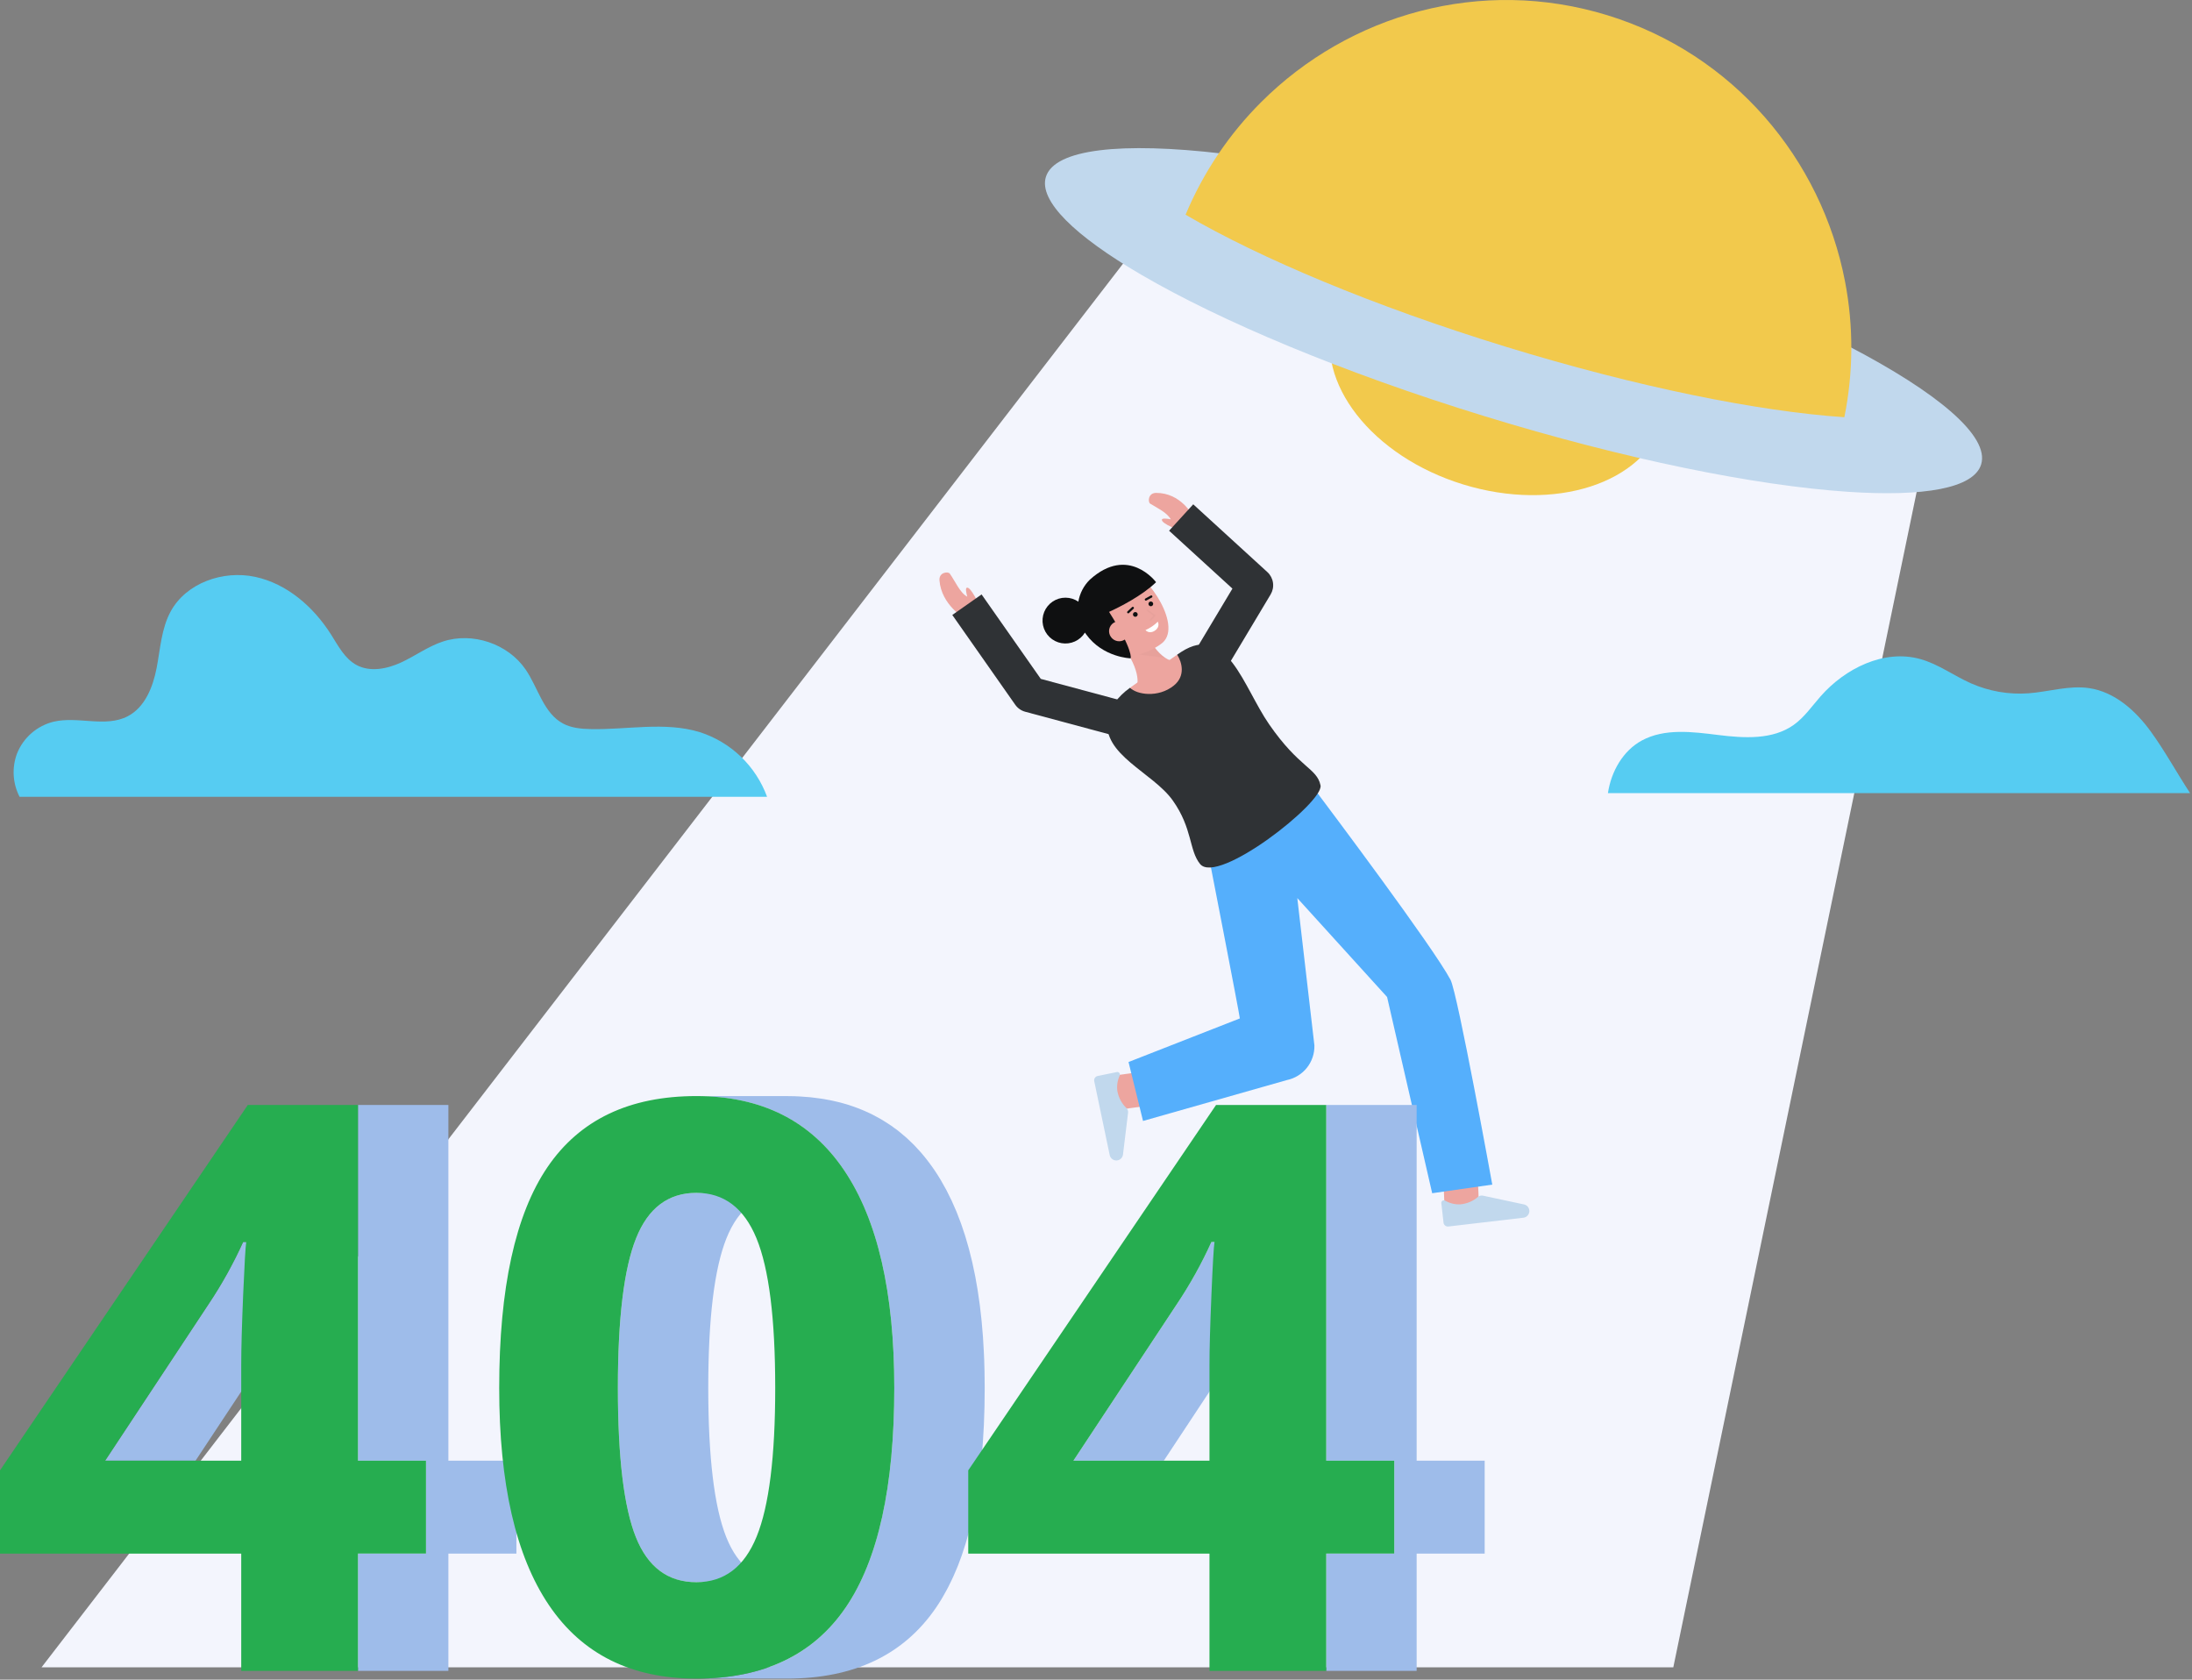 <svg width="1031" height="790" viewBox="0 0 1031 790" fill="none" xmlns="http://www.w3.org/2000/svg">
<rect x="0" y="0" width="1031" height="790" fill="#808080" stroke="none"/>
<g clip-path="url(#clip0)">
<path d="M548.363 97.863L19.545 784.183H787.038L905.448 212.287" fill="#F3F5FD"/>
<path d="M1030.1 373.04H756.285C757.835 362.64 763.524 352.996 772.218 348.29C782.971 342.466 796.039 344.185 808.172 345.69C820.305 347.195 833.694 348.034 843.652 340.948C848.662 337.381 852.206 332.183 856.264 327.558C867.858 314.326 886.142 305.275 903.104 309.947C911.641 312.297 918.926 317.793 927.019 321.383C935.523 325.139 944.819 326.753 954.091 326.083C963.651 325.375 973.164 322.247 982.647 323.65C994.669 325.439 1004.52 334.263 1011.65 344.109C1018.4 353.429 1023.22 362.475 1030.1 373.04Z" fill="#56CCF2"/>
<path d="M360.786 374.752H9.2C7.592 371.635 6.655 368.216 6.448 364.715C6.241 361.213 6.77 357.708 8 354.423C9.464 350.743 11.785 347.465 14.77 344.862C17.755 342.258 21.317 340.403 25.162 339.452C36.64 336.728 49.614 342.316 60.077 336.876C68.196 332.65 71.947 323.112 73.677 314.133C75.407 305.154 75.893 295.667 80.254 287.625C87.583 274.125 104.982 268.093 120.006 271.311C135.03 274.529 147.506 285.474 155.723 298.454C159.102 303.792 162.172 309.823 167.741 312.803C174.17 316.239 182.173 314.603 188.776 311.525C195.379 308.447 201.376 304.025 208.288 301.737C222.245 297.118 238.932 302.758 247.23 314.897C253.165 323.574 255.651 335.521 264.97 340.383C268.811 342.383 273.262 342.804 277.585 342.907C294.837 343.325 312.57 339.307 329.077 344.327C336.332 346.645 342.961 350.592 348.457 355.865C353.953 361.138 358.17 367.599 360.786 374.752Z" fill="#56CCF2"/>
<path d="M782.522 197.526C791.723 167.595 764.412 132.642 721.521 119.458C678.63 106.273 636.401 119.85 627.201 149.782C618 179.714 645.311 214.666 688.202 227.85C731.093 241.035 773.321 227.458 782.522 197.526Z" fill="#F2C94C"/>
<path d="M931.826 218.431C928.37 229.673 904.958 233.72 869.077 231.305C825.833 228.405 764.47 216.105 698.077 195.696C631.684 175.287 574.025 151 536.609 129.114C505.564 110.95 488.472 94.453 491.928 83.214C495.993 69.991 527.687 66.722 574.822 72.224C616.022 77.033 669.022 88.539 725.667 105.953C782.312 123.367 832.632 143.618 869.417 162.78C911.505 184.7 935.89 205.208 931.826 218.431Z" fill="#C1D8ED"/>
<path d="M867.484 196.228C827.184 193.522 769.992 182.06 708.118 163.041C646.244 144.022 592.499 121.384 557.631 100.988C565.926 81.159 578.025 63.145 593.244 47.966C634.683 6.631 696.637 -11.093 756.033 7.166C815.429 25.425 856.733 74.888 867.8 132.366C871.862 153.47 871.754 175.165 867.484 196.228Z" fill="#F2C94C"/>
<path d="M555.285 249.6L560.841 242.344C560.841 242.344 555.472 231.812 543.79 231.824C539.919 231.824 539.854 236.204 541.001 236.897C544.791 239.186 548.725 241.011 550.716 244.253C549.016 243.929 546.66 243.624 546.499 244.378C546.075 246.364 555.285 249.6 555.285 249.6Z" fill="#EDA59F"/>
<path d="M575.627 316.355L561.19 307.714L579.67 276.839L549.883 249.616L561.233 237.196L596.092 269.055C597.524 270.363 598.459 272.126 598.74 274.045C599.022 275.964 598.631 277.921 597.635 279.585L575.627 316.355Z" fill="#2F3235"/>
<path d="M523.883 522.2L521.848 506.124C527.931 505.353 535.227 504.377 536.406 504.141L536.221 504.184L540.144 519.907C539.673 520.02 538.238 520.378 523.883 522.2Z" fill="#EDA59F"/>
<path d="M521.947 543.283C522.037 543.71 522.213 544.113 522.465 544.468C522.718 544.823 523.041 545.123 523.414 545.347C523.787 545.572 524.203 545.718 524.635 545.775C525.067 545.831 525.506 545.799 525.925 545.678C526.505 545.511 527.026 545.182 527.426 544.729C527.825 544.276 528.087 543.718 528.181 543.121L530.581 523.375C530.626 522.993 530.588 522.606 530.469 522.239C530.351 521.873 530.155 521.537 529.894 521.253C527.611 519.075 526.086 516.221 525.545 513.112C525.222 510.671 525.592 508.187 526.613 505.945C526.718 505.745 526.765 505.519 526.746 505.293C526.728 505.067 526.646 504.852 526.51 504.671C526.374 504.49 526.189 504.352 525.977 504.272C525.765 504.192 525.535 504.174 525.313 504.22L516.278 506.074C516.011 506.129 515.758 506.236 515.533 506.389C515.308 506.541 515.115 506.737 514.966 506.964C514.817 507.192 514.714 507.447 514.663 507.714C514.612 507.981 514.615 508.256 514.671 508.522L521.947 543.283Z" fill="#C1D8ED"/>
<path d="M679.501 569.5C679.279 563.371 678.96 556.015 678.832 554.822L678.857 555.008L694.869 552.514C694.944 552.994 695.169 554.455 695.695 568.914L679.501 569.5Z" fill="#EDA59F"/>
<path d="M716.526 572.732C716.959 572.681 717.376 572.542 717.753 572.322C718.129 572.102 718.456 571.808 718.713 571.456C718.971 571.104 719.153 570.704 719.248 570.278C719.344 569.853 719.35 569.413 719.268 568.985C719.154 568.392 718.872 567.844 718.457 567.405C718.041 566.966 717.509 566.656 716.923 566.509L697.472 562.35C697.095 562.271 696.706 562.274 696.33 562.359C695.955 562.445 695.603 562.61 695.297 562.844C692.922 564.923 689.943 566.185 686.797 566.444C684.336 566.547 681.895 565.956 679.754 564.738C679.564 564.615 679.343 564.549 679.117 564.547C678.89 564.545 678.668 564.608 678.476 564.727C678.284 564.847 678.129 565.018 678.031 565.222C677.933 565.426 677.894 565.653 677.92 565.878L678.956 575.043C678.987 575.314 679.07 575.575 679.202 575.813C679.334 576.051 679.512 576.26 679.725 576.429C679.938 576.599 680.183 576.724 680.444 576.798C680.706 576.873 680.98 576.895 681.25 576.863L716.526 572.732Z" fill="#C1D8ED"/>
<path d="M682.232 460.8C673.967 445.277 624.942 380.082 619.683 373.038L568.111 400.5C568.111 400.5 582.964 476.766 583.154 479L530.801 499.5L537.622 527.225L605.283 507.991C609.008 507.221 612.345 505.168 614.711 502.189C617.076 499.209 618.32 495.494 618.226 491.691C618.226 491.691 610.291 423.669 610.179 422.399L652.411 468.922L673.623 561.212L701.885 557.159C701.885 557.159 685.574 467.079 682.232 460.8Z" fill="#55AFFC"/>
<path d="M460.623 284.771L453.814 290.871C453.814 290.871 442.763 284.605 441.879 272.957C441.586 269.097 445.945 268.697 446.724 269.787C449.297 273.387 451.556 278.893 454.942 280.629C454.488 278.956 454.004 276.629 454.742 276.415C456.689 275.837 460.623 284.771 460.623 284.771Z" fill="#EDA59F"/>
<path d="M564.441 406.353C559.191 399.882 560.981 389.712 551.611 376.492C542.241 363.272 518.101 354.982 520.991 338.042C521.831 333.132 525.491 327.742 531.541 323.452C534.491 326.663 555.961 311.492 553.671 307.913C554.501 307.343 555.141 306.902 555.551 306.643C577.081 292.743 584.741 323.022 596.91 340.632C611.141 361.252 619.391 361.192 621.101 369.373C622.751 377.3 572.691 416.532 564.441 406.353Z" fill="#2F3235"/>
<path d="M552.141 322.413C544.751 328.413 534.491 326.663 531.541 323.452C531.551 323.442 531.551 323.433 531.561 323.433C539.191 318.042 549.171 310.992 553.671 307.913C555.961 311.492 557.681 317.913 552.141 322.413Z" fill="#EDA59F"/>
<path d="M528.366 347.158L482.214 334.758C480.307 334.245 478.641 333.077 477.508 331.458L447.908 289.238L461.685 279.579L489.531 319.3L532.731 330.908L528.366 347.158Z" fill="#2F3235"/>
<path d="M534.349 323.855C534.349 323.855 537.968 318.182 528.832 304.755L538.396 296.717C538.396 296.717 544.351 310.026 552.03 310.972L534.349 323.855Z" fill="#EDA59F"/>
<g opacity="0.15">
<path opacity="0.15" d="M548.344 309.569L535.617 307.807L542.549 303.784C544.103 306.057 546.069 308.019 548.344 309.569Z" fill="black"/>
</g>
<path d="M519.673 302.725C522.834 306.579 527.46 309.304 532.011 308.549C537.044 307.851 541.83 305.933 545.952 302.961C557.108 295.373 539.72 270.081 531.238 268.061C522.756 266.041 508.308 278.55 511.222 288.316C512.729 293.368 516.664 299.056 519.673 302.725Z" fill="#EDA59F"/>
<path d="M543.754 273.827C543.754 273.827 530.748 256.218 512.612 272.627C509.759 275.42 507.864 279.046 507.2 282.983C505.423 281.769 503.322 281.116 501.169 281.107C499.016 281.098 496.91 281.734 495.122 282.933C493.334 284.133 491.947 285.84 491.138 287.835C490.33 289.83 490.138 292.022 490.586 294.127C491.035 296.233 492.104 298.156 493.656 299.648C495.207 301.14 497.171 302.133 499.292 302.5C501.413 302.866 503.596 302.588 505.558 301.702C507.52 300.817 509.172 299.363 510.3 297.53C510.472 297.79 510.646 298.05 510.833 298.31C518.741 309.3 531.8 309.64 531.8 309.64C531.8 309.64 533.293 306.177 521.646 287.791C526.375 285.621 537.008 280.33 543.754 273.827Z" fill="#0F1011"/>
<path d="M533.995 290.095C534.61 290.095 535.109 289.596 535.109 288.981C535.109 288.366 534.61 287.867 533.995 287.867C533.38 287.867 532.881 288.366 532.881 288.981C532.881 289.596 533.38 290.095 533.995 290.095Z" fill="#0F1011"/>
<path d="M541.286 285.135C541.901 285.135 542.4 284.636 542.4 284.021C542.4 283.406 541.901 282.907 541.286 282.907C540.671 282.907 540.172 283.406 540.172 284.021C540.172 284.636 540.671 285.135 541.286 285.135Z" fill="#0F1011"/>
<path d="M538.952 282.5C538.836 282.5 538.723 282.461 538.631 282.39C538.539 282.319 538.473 282.219 538.444 282.107C538.415 281.994 538.425 281.875 538.471 281.768C538.517 281.661 538.597 281.573 538.699 281.517L541.285 280.094C541.406 280.039 541.542 280.032 541.668 280.074C541.794 280.116 541.899 280.204 541.962 280.32C542.026 280.437 542.043 280.573 542.01 280.701C541.977 280.829 541.897 280.94 541.785 281.012L539.201 282.43C539.125 282.474 539.04 282.498 538.952 282.5Z" fill="#0F1011"/>
<path d="M530.65 288.477C530.545 288.477 530.443 288.445 530.356 288.386C530.269 288.327 530.202 288.243 530.164 288.146C530.125 288.048 530.117 287.941 530.14 287.839C530.163 287.736 530.216 287.643 530.292 287.571L532.479 285.528C532.582 285.44 532.714 285.395 532.849 285.402C532.985 285.409 533.111 285.469 533.204 285.568C533.296 285.666 533.347 285.797 533.345 285.932C533.343 286.068 533.289 286.197 533.194 286.293L531.007 288.336C530.91 288.427 530.783 288.477 530.65 288.477Z" fill="#0F1011"/>
<path d="M538.77 296.36C540.926 295.407 542.892 294.07 544.57 292.413C544.57 292.413 545.885 294.781 543.185 296.613C540.485 298.445 538.77 296.36 538.77 296.36Z" fill="white"/>
<path d="M530.295 294.209C530.649 294.722 530.897 295.299 531.026 295.908C531.155 296.517 531.162 297.145 531.048 297.757C530.933 298.369 530.699 298.952 530.358 299.473C530.017 299.994 529.577 300.443 529.062 300.793C528.547 301.143 527.969 301.388 527.359 301.513C526.749 301.639 526.121 301.643 525.51 301.525C524.898 301.407 524.317 301.169 523.798 300.825C523.279 300.482 522.833 300.039 522.485 299.522C522.126 299.013 521.873 298.436 521.742 297.827C521.61 297.218 521.602 296.589 521.719 295.977C521.835 295.364 522.074 294.782 522.42 294.264C522.766 293.746 523.213 293.303 523.735 292.961C526.609 291.206 528.828 292.053 530.295 294.209Z" fill="#EDA59F"/>
<g opacity="0.15">
<path opacity="0.15" d="M541.344 291.919C541.264 291.965 541.169 291.981 541.078 291.963C540.987 291.946 540.906 291.896 540.849 291.823C540.792 291.75 540.763 291.659 540.767 291.566C540.772 291.474 540.81 291.386 540.874 291.319L542.501 289.6L539.382 287.311C539.302 287.25 539.249 287.16 539.234 287.06C539.22 286.96 539.245 286.859 539.305 286.778C539.365 286.696 539.454 286.642 539.553 286.625C539.652 286.609 539.754 286.632 539.837 286.69L543.307 289.237C543.351 289.269 543.387 289.311 543.414 289.358C543.441 289.406 543.457 289.459 543.462 289.513C543.467 289.567 543.46 289.622 543.443 289.674C543.425 289.725 543.396 289.772 543.359 289.812L541.432 291.85C541.406 291.877 541.376 291.9 541.344 291.919Z" fill="black"/>
</g>
<path d="M111.2 590.785C110.887 591.415 110.565 592.042 110.245 592.669C109.379 594.374 108.481 596.072 107.553 597.761C107.253 598.309 106.962 598.861 106.653 599.405C105.437 601.58 104.177 603.743 102.873 605.893C102.726 606.136 102.573 606.377 102.423 606.619C101.054 608.85 99.645 611.07 98.177 613.274L49.451 687H91.976L140.706 613.27C142.174 611.07 143.581 608.848 144.949 606.619C145.1 606.374 145.255 606.131 145.404 605.887C145.499 605.73 145.604 605.574 145.694 605.417C146.901 603.423 148.057 601.417 149.183 599.4C149.488 598.855 149.783 598.307 150.083 597.761C151.008 596.068 151.908 594.368 152.783 592.661C153.101 592.036 153.422 591.411 153.733 590.784C154.827 588.584 155.892 586.371 156.894 584.143H114.36C113.358 586.374 112.3 588.583 111.2 590.785Z" fill="#9EBCEA"/>
<path d="M210.899 519.703H168.373V687.004H200.365V730.707H168.373V785.865H210.899V730.707H242.89V687.004H210.899V519.703Z" fill="#9EBCEA"/>
<path d="M324.644 744.038C324.985 744.066 325.33 744.086 325.677 744.103C325.913 744.115 326.142 744.14 326.377 744.148C326.758 744.16 327.143 744.166 327.53 744.166H370.059C369.429 744.166 368.817 744.135 368.204 744.103C367.856 744.086 367.51 744.066 367.168 744.038C366.734 744.002 366.306 743.954 365.881 743.903C365.551 743.862 365.22 743.823 364.895 743.773C364.427 743.701 363.967 743.614 363.511 743.521C363.27 743.472 363.025 743.43 362.787 743.375C362.195 743.239 361.613 743.083 361.041 742.912C360.941 742.883 360.841 742.861 360.741 742.831C360.061 742.62 359.395 742.383 358.741 742.12C358.553 742.045 358.373 741.955 358.187 741.875C357.737 741.682 357.287 741.486 356.854 741.269C356.13 740.909 355.421 740.522 354.734 740.094C354.67 740.055 354.61 740.007 354.547 739.967C353.927 739.573 353.321 739.151 352.729 738.702C352.409 738.459 352.099 738.202 351.788 737.938C351.549 737.738 351.305 737.547 351.071 737.338C350.744 737.046 350.429 736.731 350.112 736.419C349.9 736.211 349.683 736.019 349.475 735.797C349.129 735.435 348.797 735.048 348.463 734.663C348.298 734.473 348.127 734.294 347.963 734.098C347.474 733.505 346.999 732.886 346.537 732.241C346.077 731.596 345.631 730.924 345.2 730.224C345.056 729.991 344.921 729.739 344.781 729.5C344.499 729.023 344.217 728.548 343.948 728.048C343.788 727.748 343.638 727.434 343.482 727.127C343.246 726.662 343.008 726.199 342.782 725.715C342.622 725.373 342.472 725.015 342.317 724.662C342.071 724.101 341.817 723.547 341.589 722.962C341.275 722.175 340.973 721.349 340.677 720.506C340.608 720.306 340.54 720.115 340.477 719.917C340.189 719.071 339.908 718.205 339.636 717.304C339.604 717.195 339.572 717.08 339.536 716.97C339.29 716.14 339.052 715.286 338.82 714.407C338.764 714.194 338.707 713.984 338.651 713.768C338.403 712.804 338.163 711.813 337.931 710.795C337.888 710.608 337.848 710.414 337.806 710.224C337.602 709.306 337.405 708.366 337.215 707.404C337.174 707.197 337.132 706.994 337.091 706.785C336.957 706.085 336.832 705.36 336.704 704.64C336.604 704.061 336.495 703.494 336.396 702.9C336.276 702.176 336.166 701.422 336.053 700.677C335.961 700.077 335.866 699.489 335.779 698.877C335.667 698.09 335.566 697.271 335.462 696.462C335.383 695.854 335.301 695.262 335.227 694.642C335.127 693.784 335.027 692.893 334.937 692.01C334.871 691.401 334.8 690.81 334.737 690.189C334.637 689.212 334.553 688.199 334.464 687.189C334.415 686.632 334.364 686.089 334.314 685.527C334.214 684.343 334.131 683.121 334.046 681.897C334.017 681.475 333.983 681.071 333.955 680.645C333.846 678.983 333.746 677.286 333.655 675.554C333.638 675.208 333.626 674.845 333.609 674.497C333.543 673.097 333.478 671.688 333.426 670.241C333.42 670.08 333.416 669.911 333.41 669.749C333.358 668.26 333.314 666.746 333.276 665.208C333.263 664.679 333.252 664.143 333.241 663.608C333.214 662.354 333.192 661.084 333.176 659.799C333.168 659.264 333.161 658.733 333.155 658.193C333.137 656.413 333.125 654.614 333.125 652.775C333.125 650.861 333.137 648.985 333.157 647.135C333.163 646.535 333.174 645.947 333.183 645.351C333.201 644.113 333.22 642.88 333.247 641.671C333.262 640.985 333.281 640.312 333.299 639.636C333.327 638.536 333.359 637.443 333.399 636.367C333.423 635.682 333.449 635.002 333.475 634.328C333.517 633.28 333.562 632.245 333.61 631.222C333.641 630.568 333.671 629.913 333.705 629.269C333.762 628.217 333.823 627.184 333.887 626.158C333.923 625.584 333.956 625.003 333.995 624.438C334.078 623.205 334.169 621.999 334.265 620.805C334.291 620.477 334.314 620.138 334.34 619.813C334.467 618.296 334.604 616.81 334.75 615.357C334.771 615.157 334.793 614.963 334.814 614.763C334.936 613.578 335.065 612.415 335.201 611.274C335.241 610.945 335.28 610.615 335.32 610.29C335.479 609.004 335.644 607.738 335.82 606.508C335.841 606.365 335.863 606.227 335.883 606.085C336.045 604.979 336.214 603.9 336.389 602.84C336.439 602.54 336.489 602.24 336.54 601.94C336.74 600.778 336.94 599.64 337.16 598.53C337.177 598.445 337.194 598.364 337.211 598.279C337.411 597.248 337.628 596.247 337.847 595.266C337.908 594.995 337.968 594.726 338.03 594.459C338.195 593.739 338.369 593.043 338.544 592.349C338.65 591.927 338.754 591.499 338.863 591.087C339.048 590.387 339.241 589.719 339.435 589.051C339.535 588.715 339.626 588.367 339.726 588.038C340.003 587.126 340.289 586.243 340.583 585.388C340.606 585.322 340.627 585.251 340.649 585.188C340.983 584.229 341.327 583.305 341.682 582.417C342 581.617 342.335 580.852 342.676 580.099C342.776 579.883 342.876 579.672 342.976 579.46C343.246 578.887 343.523 578.327 343.808 577.78C343.902 577.6 343.993 577.417 344.088 577.24C344.458 576.552 344.839 575.885 345.23 575.24C345.33 575.079 345.43 574.928 345.53 574.77C345.845 574.27 346.165 573.778 346.495 573.304C346.646 573.088 346.801 572.879 346.955 572.669C347.249 572.269 347.549 571.869 347.855 571.488C348.021 571.281 348.187 571.076 348.355 570.875C348.679 570.489 349.01 570.118 349.346 569.755C349.498 569.59 349.646 569.42 349.803 569.255C350.766 568.256 351.802 567.331 352.903 566.487C353.076 566.356 353.253 566.235 353.427 566.108C353.807 565.833 354.191 565.565 354.583 565.308C354.783 565.175 354.996 565.047 355.206 564.92C355.589 564.687 355.978 564.465 356.373 564.255C356.58 564.144 356.787 564.031 356.997 563.925C357.455 563.696 357.922 563.483 358.397 563.281C358.547 563.217 358.697 563.145 358.844 563.081C359.47 562.827 360.108 562.597 360.758 562.391C360.915 562.341 361.078 562.301 361.237 562.254C361.737 562.105 362.243 561.966 362.758 561.844C362.994 561.789 363.235 561.744 363.474 561.691C363.931 561.595 364.393 561.509 364.861 561.434C365.115 561.394 365.369 561.355 365.626 561.321C366.117 561.256 366.616 561.204 367.119 561.162C367.35 561.142 367.578 561.117 367.812 561.102C368.547 561.055 369.292 561.025 370.053 561.025H327.533C326.773 561.025 326.033 561.055 325.293 561.102C325.059 561.117 324.831 561.142 324.6 561.162C324.1 561.204 323.6 561.256 323.106 561.321C322.85 561.355 322.595 561.394 322.342 561.434C321.875 561.509 321.413 561.595 320.954 561.691C320.715 561.741 320.476 561.791 320.24 561.844C319.725 561.966 319.219 562.105 318.719 562.254C318.56 562.301 318.396 562.341 318.238 562.391C317.588 562.597 316.951 562.827 316.326 563.081C316.173 563.143 316.026 563.215 315.875 563.281C315.404 563.481 314.938 563.694 314.481 563.923C314.27 564.023 314.064 564.142 313.856 564.253C313.462 564.465 313.073 564.687 312.688 564.919C312.48 565.045 312.272 565.173 312.067 565.305C311.676 565.558 311.291 565.826 310.912 566.105C310.737 566.232 310.559 566.353 310.387 566.485C309.848 566.897 309.318 567.326 308.804 567.785L308.796 567.791C308.279 568.252 307.779 568.743 307.287 569.251C307.13 569.412 306.98 569.584 306.826 569.751C306.492 570.112 306.162 570.482 305.84 570.866C305.67 571.066 305.503 571.275 305.34 571.484C305.036 571.865 304.736 572.257 304.44 572.659C304.286 572.871 304.13 573.081 303.979 573.298C303.65 573.77 303.33 574.26 303.016 574.759C302.916 574.919 302.816 575.071 302.716 575.234C302.693 575.271 302.669 575.305 302.646 575.342C302.278 575.951 301.922 576.586 301.573 577.234C301.479 577.411 301.387 577.595 301.294 577.775C301.01 578.321 300.733 578.881 300.463 579.454C300.363 579.666 300.263 579.877 300.163 580.093C299.821 580.846 299.487 581.613 299.169 582.411C299.134 582.497 299.1 582.583 299.069 582.669C298.751 583.478 298.441 584.316 298.139 585.184C298.12 585.239 298.102 585.299 298.084 585.353C297.785 586.22 297.496 587.114 297.216 588.036C297.116 588.363 297.023 588.709 296.926 589.044C296.732 589.714 296.538 590.387 296.352 591.086C296.244 591.495 296.141 591.92 296.036 592.338C295.92 592.799 295.798 593.245 295.686 593.718C295.629 593.961 295.575 594.218 295.518 594.462C295.458 594.725 295.397 594.99 295.338 595.257C295.118 596.246 294.903 597.257 294.698 598.291C294.683 598.37 294.666 598.445 294.651 598.523C294.433 599.632 294.228 600.778 294.029 601.943C293.978 602.237 293.929 602.533 293.881 602.83C293.705 603.893 293.535 604.975 293.373 606.084C293.353 606.226 293.33 606.363 293.31 606.506C293.134 607.739 292.968 609.006 292.81 610.294C292.77 610.615 292.732 610.94 292.694 611.264C292.557 612.405 292.428 613.566 292.306 614.749C292.284 614.949 292.262 615.149 292.241 615.361C292.233 615.437 292.225 615.51 292.216 615.587C292.08 616.965 291.951 618.373 291.831 619.811C291.804 620.136 291.781 620.475 291.756 620.803C291.656 621.997 291.568 623.203 291.486 624.436C291.447 624.999 291.414 625.578 291.378 626.15C291.315 627.181 291.252 628.219 291.196 629.276C291.162 629.913 291.132 630.56 291.102 631.207C291.054 632.236 291.008 633.276 290.965 634.329C290.939 635.003 290.914 635.682 290.89 636.365C290.853 637.441 290.822 638.533 290.79 639.634C290.773 640.31 290.753 640.983 290.739 641.669C290.712 642.878 290.693 644.111 290.675 645.349C290.667 645.949 290.655 646.53 290.648 647.133C290.629 648.983 290.617 650.859 290.617 652.773C290.617 654.612 290.629 656.411 290.647 658.191C290.653 658.731 290.66 659.262 290.668 659.797C290.685 661.082 290.707 662.351 290.733 663.606C290.744 664.14 290.755 664.676 290.767 665.206C290.805 666.739 290.85 668.253 290.902 669.747C290.908 669.91 290.912 670.078 290.918 670.239V670.351C290.97 671.763 291.034 673.136 291.099 674.505C291.115 674.85 291.127 675.205 291.144 675.552C291.231 677.285 291.33 678.982 291.438 680.643C291.467 681.09 291.503 681.514 291.538 681.956C291.622 683.156 291.705 684.356 291.8 685.52C291.85 686.127 291.909 686.705 291.961 687.302C292.047 688.266 292.13 689.239 292.223 690.177C292.288 690.824 292.362 691.441 292.43 692.077C292.523 692.933 292.612 693.8 292.712 694.633C292.789 695.271 292.874 695.88 292.953 696.503C293.053 697.296 293.153 698.103 293.264 698.868C293.352 699.491 293.449 700.086 293.542 700.694C293.654 701.433 293.764 702.181 293.882 702.894C293.982 703.494 294.088 704.061 294.191 704.643C294.294 705.225 294.397 705.85 294.507 706.429C294.529 706.548 294.554 706.661 294.577 706.779C294.617 706.989 294.66 707.193 294.701 707.402C294.891 708.362 295.088 709.3 295.291 710.216C295.333 710.407 295.374 710.602 295.417 710.791C295.649 711.811 295.889 712.8 296.138 713.765C296.192 713.98 296.249 714.189 296.306 714.401C296.537 715.278 296.776 716.133 297.022 716.964C297.054 717.075 297.085 717.19 297.122 717.299C297.392 718.199 297.674 719.067 297.963 719.913C298.03 720.113 298.098 720.305 298.163 720.5C298.463 721.344 298.763 722.17 299.075 722.957C299.149 723.143 299.225 723.329 299.3 723.513C299.462 723.907 299.638 724.277 299.806 724.66C299.96 725.01 300.106 725.368 300.268 725.708C300.495 726.195 300.734 726.659 300.968 727.126C301.124 727.426 301.273 727.745 301.432 728.041C301.702 728.541 301.987 729.025 302.271 729.506C302.41 729.741 302.542 729.988 302.683 730.217C303.111 730.907 303.552 731.574 304.005 732.217L304.025 732.246C304.485 732.889 304.959 733.506 305.446 734.096C305.61 734.296 305.783 734.475 305.946 734.668C306.278 735.051 306.609 735.436 306.954 735.796C307.16 736.012 307.376 736.209 307.587 736.416C307.905 736.729 308.222 737.044 308.55 737.338C308.783 737.547 309.026 737.738 309.265 737.938C309.522 738.153 309.773 738.381 310.037 738.585C310.091 738.627 310.151 738.661 310.206 738.703C310.798 739.153 311.405 739.575 312.026 739.969C312.089 740.009 312.148 740.056 312.212 740.095C312.899 740.522 313.612 740.91 314.332 741.27C314.381 741.295 314.432 741.326 314.476 741.35C314.864 741.54 315.265 741.704 315.663 741.875C315.849 741.955 316.031 742.045 316.22 742.121C316.862 742.379 317.517 742.612 318.184 742.821L318.217 742.83C318.317 742.86 318.417 742.882 318.517 742.911C319.09 743.082 319.672 743.239 320.264 743.374C320.501 743.429 320.745 743.474 320.985 743.52C321.316 743.587 321.643 743.664 321.985 743.72C322.113 743.742 322.247 743.752 322.376 743.772C322.7 743.822 323.032 743.861 323.363 743.902C323.782 743.954 324.21 744 324.644 744.038Z" fill="#9EBCEA"/>
<path d="M462.294 678.291C462.408 676.672 462.494 675.011 462.585 673.357C462.645 672.264 462.718 671.191 462.767 670.083C462.851 668.217 462.905 666.303 462.961 664.392C462.988 663.451 463.03 662.533 463.051 661.581C463.114 658.695 463.147 655.762 463.151 652.781C463.151 650.215 463.119 647.693 463.068 645.197C463.051 644.418 463.026 643.653 463.005 642.881C462.975 641.796 462.955 640.697 462.916 639.625C462.889 638.882 462.849 638.156 462.816 637.425C462.792 636.861 462.768 636.297 462.74 635.737C462.628 633.422 462.496 631.137 462.34 628.883C462.319 628.583 462.292 628.301 462.271 628.007C462.122 625.997 461.953 624.015 461.763 622.059C461.712 621.532 461.663 621.004 461.609 620.481C461.389 618.32 461.15 616.181 460.882 614.089C460.844 613.783 460.799 613.484 460.759 613.179C460.515 611.325 460.252 609.497 459.97 607.696C459.894 607.21 459.819 606.722 459.741 606.239C459.435 604.36 459.116 602.5 458.769 600.677C458.744 600.547 458.716 600.42 458.691 600.29C458.636 600.006 458.576 599.73 458.521 599.448C458.176 597.698 457.812 595.974 457.428 594.277C457.34 593.892 457.256 593.503 457.167 593.121C456.737 591.269 456.284 589.45 455.806 587.663C455.706 587.298 455.606 586.94 455.506 586.578C455.064 584.966 454.603 583.378 454.122 581.815C454.043 581.558 453.967 581.294 453.887 581.038C453.349 579.324 452.785 577.643 452.196 575.996C452.063 575.62 451.927 575.248 451.796 574.876C451.206 573.257 450.596 571.66 449.963 570.104C449.943 570.053 449.923 570.004 449.902 569.949C449.896 569.933 449.89 569.917 449.883 569.901C449.462 568.875 449.008 567.895 448.567 566.901C448.243 566.17 447.936 565.417 447.603 564.701C447.103 563.636 446.575 562.616 446.054 561.584C445.741 560.962 445.445 560.318 445.123 559.709C444.523 558.574 443.889 557.487 443.26 556.394C442.989 555.924 442.735 555.431 442.46 554.968C441.542 553.43 440.592 551.934 439.612 550.479C438.739 549.179 437.834 547.935 436.912 546.711C436.701 546.431 436.489 546.151 436.277 545.873C435.361 544.683 434.428 543.521 433.467 542.402C433.342 542.257 433.213 542.119 433.088 541.975C432.207 540.963 431.307 539.982 430.388 539.03C430.17 538.804 429.954 538.574 429.733 538.35C428.722 537.326 427.689 536.335 426.633 535.378C426.433 535.193 426.22 535.016 426.014 534.834C425.062 533.991 424.092 533.175 423.104 532.386C422.904 532.228 422.712 532.064 422.512 531.908C422.412 531.827 422.312 531.739 422.203 531.658C421.148 530.844 420.071 530.067 418.976 529.315C418.706 529.129 418.427 528.957 418.155 528.775C417.207 528.141 416.243 527.529 415.265 526.939C414.865 526.7 414.465 526.465 414.065 526.234C413.119 525.69 412.16 525.167 411.186 524.665C410.839 524.485 410.497 524.298 410.146 524.124C410.005 524.054 409.869 523.975 409.727 523.906C408.627 523.366 407.495 522.862 406.358 522.375C406.102 522.265 405.844 522.159 405.587 522.052C404.251 521.497 402.898 520.969 401.517 520.485C401.381 520.438 401.241 520.395 401.105 520.348C400.382 520.1 399.658 519.848 398.922 519.623C398.283 519.423 397.632 519.24 396.984 519.055C396.807 519.005 396.632 518.95 396.455 518.901C395.027 518.501 393.572 518.148 392.098 517.822C391.827 517.762 391.556 517.701 391.284 517.644C390.032 517.378 388.77 517.129 387.484 516.914C387.278 516.88 387.068 516.854 386.861 516.821C386.552 516.771 386.239 516.729 385.928 516.682C384.524 516.471 383.103 516.288 381.663 516.134C381.457 516.112 381.254 516.084 381.047 516.064C379.469 515.907 377.863 515.792 376.24 515.705C375.872 515.685 375.502 515.669 375.132 515.652C374.681 515.633 374.232 515.603 373.782 515.588C372.556 515.55 371.318 515.531 370.068 515.53H327.534C329.249 515.53 330.934 515.58 332.599 515.652C332.969 515.669 333.339 515.685 333.707 515.705C335.33 515.792 336.936 515.905 338.514 516.064C338.721 516.084 338.924 516.112 339.13 516.134C340.572 516.286 341.993 516.469 343.395 516.682C343.706 516.729 344.019 516.771 344.328 516.821C345.824 517.061 347.298 517.336 348.75 517.644C349.022 517.701 349.292 517.762 349.562 517.822C351.037 518.148 352.493 518.504 353.922 518.901C354.097 518.95 354.269 519.001 354.443 519.054C355.843 519.454 357.219 519.886 358.571 520.349C358.707 520.396 358.846 520.438 358.982 520.485C360.363 520.969 361.716 521.497 363.052 522.052C363.309 522.159 363.566 522.265 363.822 522.375C365.106 522.925 366.369 523.508 367.611 524.124C367.962 524.298 368.303 524.486 368.651 524.665C369.624 525.168 370.584 525.691 371.531 526.234C371.931 526.466 372.331 526.699 372.731 526.934C373.712 527.524 374.679 528.138 375.631 528.774C375.901 528.955 376.179 529.126 376.446 529.31C377.65 530.138 378.83 531.005 379.985 531.91C380.185 532.064 380.375 532.226 380.572 532.383C381.56 533.172 382.531 533.989 383.483 534.833C383.69 535.016 383.899 535.193 384.104 535.379C385.159 536.335 386.192 537.325 387.204 538.35C387.424 538.573 387.64 538.803 387.858 539.029C388.778 539.983 389.678 540.965 390.558 541.975C390.683 542.119 390.813 542.257 390.937 542.402C391.897 543.521 392.83 544.683 393.746 545.872C393.96 546.149 394.172 546.43 394.382 546.712C395.302 547.936 396.206 549.183 397.082 550.479C398.062 551.933 399.011 553.43 399.929 554.968C400.229 555.468 400.508 556.007 400.802 556.52C401.402 557.572 402.016 558.62 402.592 559.706C402.957 560.398 403.292 561.128 403.65 561.834C404.126 562.785 404.615 563.72 405.072 564.698C405.435 565.477 405.772 566.298 406.121 567.091C406.54 568.042 406.972 568.975 407.372 569.95C407.395 570.006 407.416 570.065 407.439 570.121C408.073 571.671 408.677 573.262 409.265 574.875C409.402 575.25 409.539 575.625 409.673 576.003C410.259 577.652 410.824 579.326 411.362 581.039C411.443 581.298 411.519 581.565 411.6 581.825C412.08 583.383 412.54 584.968 412.98 586.578C413.08 586.943 413.18 587.303 413.28 587.67C413.757 589.456 414.211 591.274 414.641 593.124C414.73 593.508 414.815 593.898 414.902 594.284C415.286 595.98 415.65 597.702 415.995 599.449C416.05 599.732 416.11 600.01 416.165 600.294C416.54 602.242 416.887 604.229 417.215 606.242C417.293 606.726 417.368 607.216 417.444 607.704C417.724 609.504 417.987 611.327 418.231 613.171C418.272 613.481 418.318 613.785 418.357 614.097C418.624 616.191 418.866 618.318 419.083 620.479C419.137 621.007 419.183 621.539 419.237 622.071C419.425 624.021 419.593 625.997 419.743 627.997C419.766 628.297 419.793 628.591 419.814 628.892C419.974 631.138 420.105 633.424 420.214 635.735C420.242 636.3 420.266 636.869 420.29 637.435C420.368 639.228 420.427 641.048 420.477 642.881C420.498 643.655 420.524 644.423 420.541 645.204C420.592 647.704 420.625 650.221 420.625 652.787C420.625 655.773 420.592 658.707 420.525 661.587C420.504 662.539 420.462 663.457 420.435 664.398C420.378 666.309 420.325 668.223 420.241 670.089C420.191 671.198 420.119 672.27 420.059 673.363C419.969 675.017 419.882 676.678 419.768 678.297C419.688 679.44 419.587 680.55 419.496 681.675C419.372 683.194 419.252 684.717 419.108 686.203C418.998 687.34 418.869 688.448 418.746 689.566C418.59 690.995 418.434 692.426 418.258 693.823C418.118 694.941 417.958 696.032 417.806 697.13C417.617 698.478 417.427 699.83 417.22 701.144C417.049 702.231 416.862 703.295 416.678 704.361C416.457 705.641 416.233 706.917 415.992 708.168C415.792 709.217 415.577 710.247 415.363 711.275C415.108 712.494 414.848 713.706 414.575 714.896C414.309 716.06 414.033 717.209 413.748 718.344C413.563 719.079 413.381 719.816 413.189 720.544C412.844 721.844 412.48 723.119 412.111 724.382C411.937 724.976 411.771 725.582 411.592 726.17C411.034 727.995 410.456 729.788 409.845 731.532C409.828 731.58 409.81 731.625 409.793 731.673C409.193 733.37 408.572 735.027 407.928 736.643C407.737 737.119 407.536 737.579 407.342 738.048C406.867 739.199 406.382 740.335 405.881 741.448C405.633 741.997 405.381 742.537 405.125 743.076C404.641 744.106 404.144 745.118 403.634 746.11C403.376 746.61 403.12 747.121 402.856 747.61C402.256 748.734 401.64 749.828 401.01 750.904C400.828 751.214 400.655 751.537 400.47 751.844C399.61 753.275 398.724 754.664 397.81 756.011C382.598 778.345 359.172 789.511 327.533 789.511H370.06C401.698 789.511 425.124 778.345 440.336 756.011C441.207 754.733 442.053 753.416 442.874 752.058C442.916 751.988 442.954 751.914 442.997 751.844C443.181 751.537 443.355 751.214 443.536 750.904C444.166 749.828 444.783 748.734 445.383 747.61C445.647 747.116 445.902 746.61 446.16 746.11C446.668 745.116 447.165 744.105 447.651 743.076C447.905 742.537 448.159 741.997 448.407 741.448C448.907 740.338 449.393 739.202 449.869 738.048C450.062 737.578 450.264 737.119 450.454 736.642C450.515 736.49 450.58 736.347 450.64 736.194C451.218 734.728 451.775 733.228 452.311 731.694C452.33 731.638 452.352 731.585 452.372 731.529C452.982 729.785 453.561 727.992 454.119 726.166C454.297 725.584 454.461 724.981 454.634 724.391C455.004 723.123 455.369 721.846 455.716 720.54C455.907 719.82 456.088 719.086 456.272 718.355C456.449 717.648 456.639 716.961 456.809 716.244C456.909 715.805 457 715.344 457.102 714.897C457.375 713.707 457.634 712.497 457.889 711.277C458.103 710.251 458.316 709.223 458.518 708.177C458.758 706.922 458.984 705.642 459.206 704.357C459.389 703.295 459.575 702.236 459.745 701.157C459.954 699.835 460.145 698.484 460.333 697.132C460.486 696.032 460.644 694.948 460.784 693.832C460.96 692.432 461.116 691.003 461.272 689.574C461.372 688.711 461.479 687.874 461.566 687.004C461.592 686.745 461.609 686.471 461.634 686.211C461.778 684.725 461.899 683.202 462.022 681.683C462.113 680.544 462.214 679.434 462.294 678.291Z" fill="#9EBCEA"/>
<path d="M566.619 590.79C566.304 591.423 565.979 592.053 565.656 592.685C564.789 594.378 563.898 596.064 562.981 597.743C562.673 598.306 562.372 598.871 562.058 599.432C560.842 601.606 559.583 603.768 558.281 605.918C558.146 606.141 558.005 606.363 557.868 606.585C556.494 608.827 555.074 611.057 553.608 613.274L504.877 687H547.4L596.129 613.27C597.603 611.053 599.018 608.82 600.393 606.576C600.528 606.356 600.668 606.137 600.802 605.916C600.886 605.778 600.975 605.641 601.059 605.502C602.276 603.489 603.442 601.462 604.581 599.428C604.895 598.867 605.194 598.303 605.502 597.74C606.422 596.06 607.315 594.373 608.18 592.678C608.502 592.048 608.826 591.419 609.14 590.787C610.24 588.587 611.303 586.372 612.309 584.143H569.787C568.781 586.375 567.715 588.586 566.619 590.79Z" fill="#9EBCEA"/>
<path d="M698.317 687.004H666.312V519.703H623.787V687.004H655.792V730.707H623.787V785.865H666.312V730.707H698.317V687.004Z" fill="#9EBCEA"/>
<path d="M168.375 687H200.366V730.7H168.375V785.858H113.462V730.707H0V691.558L116.553 519.7H168.375V687ZM114.36 609.087C114.974 594.77 115.46 586.456 115.817 584.147H114.36C109.778 594.285 104.367 604.027 98.181 613.274L49.451 687H113.462V641.855C113.462 634.341 113.762 623.418 114.362 609.087" fill="#26ad50"/>
<path d="M397.076 550.466C412.779 573.77 420.628 607.874 420.624 652.777C420.624 699.262 413.02 733.67 397.812 756.002C382.604 778.334 359.178 789.501 327.536 789.502C296.866 789.502 273.74 777.969 258.16 754.902C242.579 731.835 234.793 697.794 234.801 652.777C234.801 605.815 242.373 571.198 257.518 548.925C272.676 526.658 296.014 515.522 327.534 515.517C358.192 515.517 381.372 527.167 397.076 550.466ZM355.892 722.689C361.72 708.371 364.63 685.067 364.622 652.777C364.622 620.133 361.684 596.679 355.809 582.415C349.933 568.151 340.509 561.024 327.536 561.034C314.312 561.034 304.856 568.161 299.168 582.415C293.461 596.682 290.61 620.136 290.614 652.777C290.614 685.435 293.433 708.83 299.072 722.962C304.71 737.094 314.198 744.161 327.536 744.162C340.624 744.162 350.076 737.003 355.892 722.685" fill="#26ad50"/>
<path d="M623.786 687H655.786V730.7H623.786V785.858H568.873V730.707H455.412V691.558L571.965 519.7H623.786V687ZM569.786 609.083C570.386 594.766 570.872 586.453 571.243 584.143H569.786C565.193 594.275 559.782 604.017 553.607 613.27L504.877 687H568.877V641.855C568.877 634.341 569.181 623.418 569.79 609.087" fill="#26ad50"/>
</g>
<defs>
<clipPath id="clip0">
<rect width="1030.1" height="789.506" fill="white"/>
</clipPath>
</defs>
</svg>
